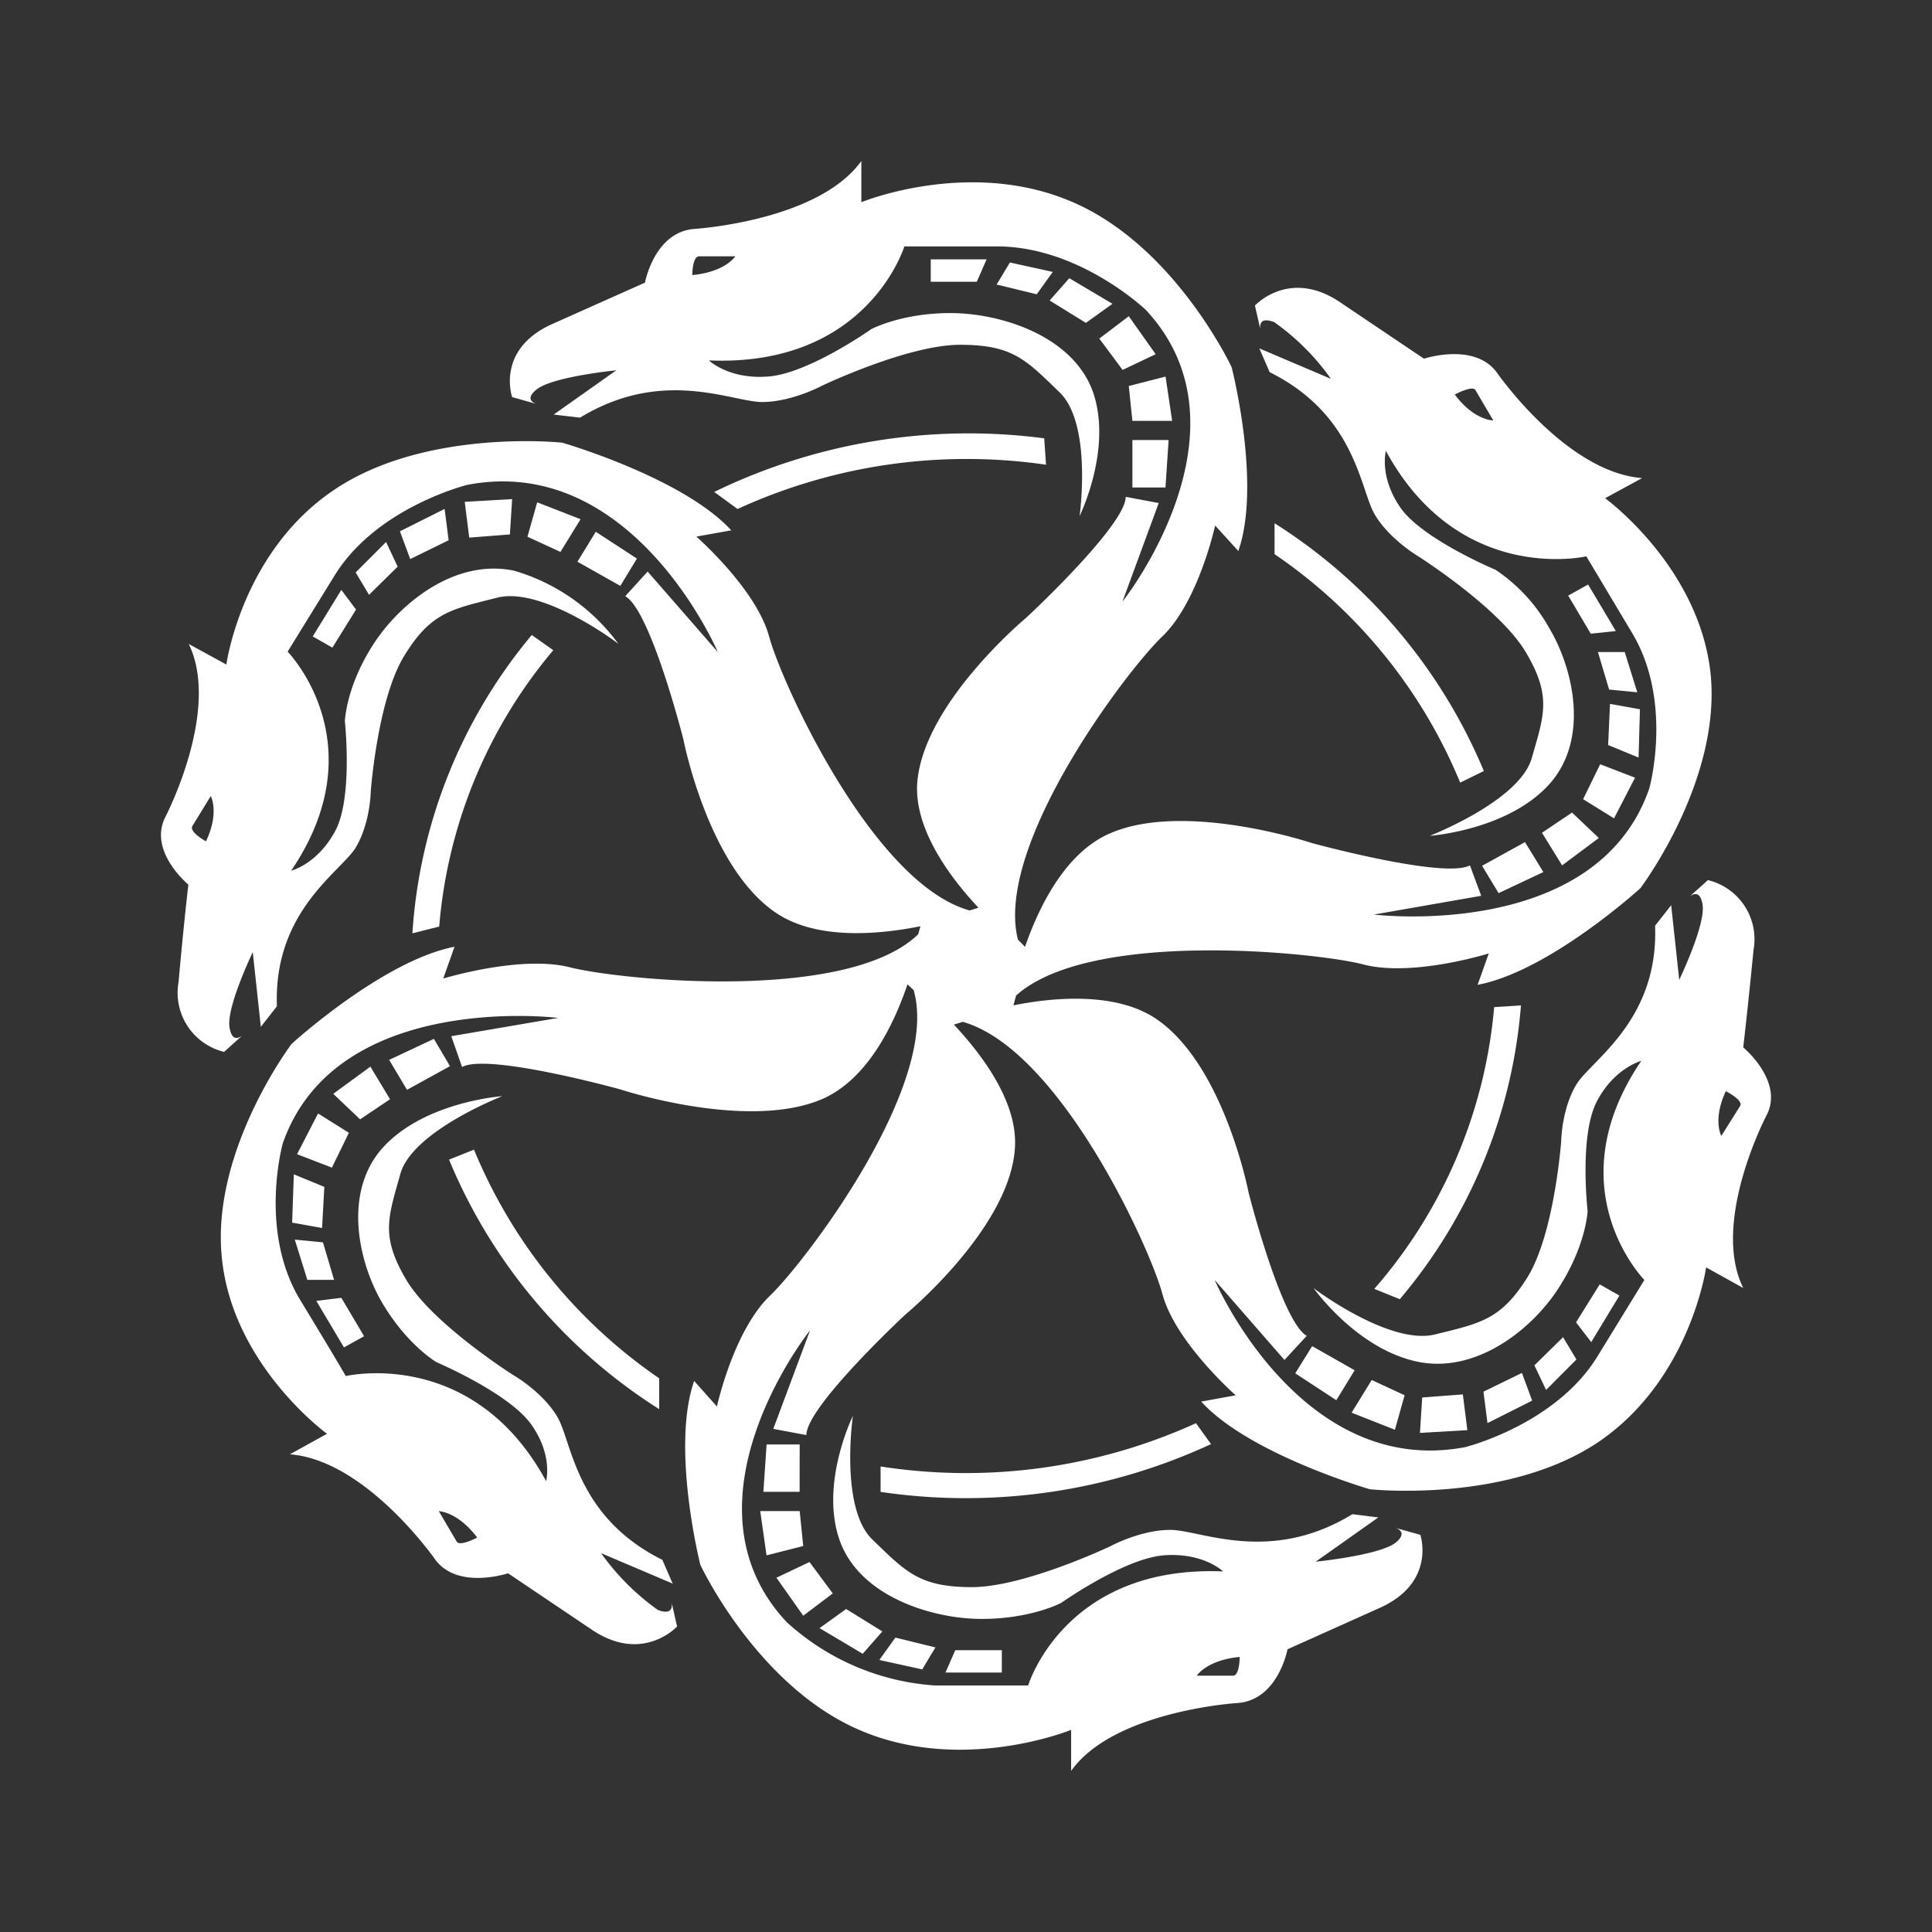 <svg xmlns="http://www.w3.org/2000/svg" width="24" height="24" fill="none" viewBox="0 0 24 24">
    <rect x="0" y="0" width="24" height="24" fill="#333333" stroke="none"/>
    <path fill="#fff" d="M14.067 6.056h.411l.039-.59h-.45zm.411-1.378-.456.117.045.433h.494l-.083-.556zm-.122-.278-.334-.472-.366.278.289.389zm-.54-.628-.533-.316-.244.277.45.278.333-.239zm-1.438-.238.5.122.2-.278-.533-.117-.167.278zm-.244-.034.122-.278h-.694V3.5zm-2.2 14.444h-.411l-.04.588h.45zm-.411 1.377.455-.116-.044-.434h-.49l.079.556zm.122.278.333.472.367-.277-.289-.39zm.539.628.533.317.244-.278-.45-.278-.333.239zm1.439.239-.5-.123-.2.278.533.117.167-.278zm.244.033-.122.278h.7v-.278zm6.544-9.744.205.34.556-.262-.228-.372zm.744-.41.25.405.456-.34-.333-.316zm1.156-.684-.433-.167-.212.434.384.238zm.044-.25.017-.6L20 8.744l-.023.511zM19.85 8.1l.139.466.35.034-.156-.5zm-.372-.706.283.478.311-.033-.344-.578-.25.139zM5.59 13.244l-.2-.339-.556.261.222.372zm-.745.411-.244-.405-.461.338.333.317zm-1.155.683.433.167.211-.433-.383-.24zm-.04.25-.021.6.372.067.028-.511zm.5 1.311-.138-.466-.35-.034.156.5zm.373.7-.283-.477-.311.038.344.578z"/>
    <path fill="#fff" d="M21.655 13.011s.056-.472.128-1.211a.755.755 0 0 0-.567-.867l-.222.2c.05-.033.128-.066.156.106.039.25-.29.933-.29.933l-.1-.927-.2.255c.045 1.167-.777 1.661-.971 1.961-.19.306-.195.711-.195.711s-.083 1.144-.416 1.689c-.334.539-.595.578-1.156.717-.555.133-1.483-.556-1.505-.578.016.022.544.76 1.294.916.76.156 1.472-.45 1.778-.96.316-.506.333-.912.333-.912s-.106-.927.111-1.355c.217-.422.556-.511.556-.511-1.078 1.588.038 2.722.038 2.722l-.583.95c-.522.85-1.644 1.127-1.644 1.127-2.056.39-3.111-2.077-3.111-2.077l.867.994.277-.3c-.316-.178-.722-1.777-.722-1.777s-.305-1.59-1.15-2.161c-.478-.323-1.222-.278-1.772-.167l.033-.122c.917-.823 3.7-.54 4.3-.39.611.168 1.572-.133 1.572-.133l-.139.39c.89-.167 2.022-1.2 2.022-1.2s1.006-1.328.873-2.661c-.14-1.334-1.311-2.184-1.311-2.184l.46-.25c-.944-.072-1.8-1.305-1.8-1.305-.277-.389-.91-.178-.91-.178l-1.04-.7c-.632-.428-1.06.04-1.06.04l.066.288c-.005-.061.006-.144.173-.083.273.193.512.432.705.705l-.889-.378.128.295c1.083.539 1.122 1.472 1.311 1.777.184.306.545.517.545.517s.994.633 1.322 1.178c.328.55.233.783.078 1.322-.15.533-1.267.966-1.267.966s.95-.066 1.472-.627c.517-.556.317-1.445.011-1.956a2.1 2.1 0 0 0-.666-.722s-.89-.372-1.173-.76c-.277-.39-.189-.717-.189-.717.912 1.677 2.49 1.31 2.49 1.31l.571.956c.511.856.211 1.928.211 1.928-.66 1.905-3.421 1.566-3.421 1.566l1.333-.233-.14-.378c-.321.172-1.966-.278-1.966-.278s-1.6-.533-2.527-.11c-.534.244-.856.888-1.034 1.4l-.088-.09c-.295-1.166 1.35-3.344 1.794-3.766.45-.433.656-1.378.656-1.378l.288.317c.29-.833-.083-2.283-.083-2.283s-.7-1.5-1.972-2.05c-1.278-.556-2.628 0-2.628 0V2c-.538.75-2.077.844-2.077.844-.495.039-.611.667-.611.667l-1.156.516c-.7.317-.494.906-.494.906l.294.083c-.055-.022-.122-.078.017-.183.205-.156.983-.233.983-.233l-.778.55.328.038c1.028-.627 1.889-.194 2.261-.194.367 0 .739-.2.739-.2s1.067-.511 1.722-.511c.661 0 .822.194 1.233.589s.25 1.539.25 1.539.411-.834.167-1.54c-.25-.705-1.156-.982-1.772-.982-.611 0-.983.2-.983.2s-.778.55-1.278.588c-.489.04-.739-.2-.739-.2 1.972.084 2.428-1.416 2.428-1.416h1.15c1.027 0 1.85.789 1.85.789 1.377 1.477-.25 3.577-.29 3.622l.45-1.223-.41-.077c0 .355-1.234 1.5-1.234 1.5s-1.272 1.055-1.355 2.044c-.045.566.389 1.166.76 1.56l-.11.034c-1.2-.333-2.334-2.822-2.49-3.4-.16-.594-.905-1.244-.905-1.244l.434-.078c-.6-.655-2.1-1.089-2.1-1.089s-1.7-.183-2.839.59c-1.144.772-1.333 2.166-1.333 2.166L2.345 8c.4.822-.289 2.145-.289 2.145-.222.427.284.844.284.844s-.056.472-.122 1.211a.756.756 0 0 0 .566.867l.222-.2c-.05.033-.127.066-.155-.106-.04-.25.289-.933.289-.933l.1.928.2-.256c-.045-1.167.777-1.661.972-1.96.189-.306.194-.712.194-.712s.084-1.144.417-1.683c.333-.545.594-.578 1.16-.722.556-.134 1.479.555 1.5.577a2.46 2.46 0 0 0-1.294-.91c-.76-.162-1.466.444-1.777.955-.317.51-.328.916-.328.916s.1.923-.111 1.345c-.222.428-.556.51-.556.51 1.073-1.582-.044-2.721-.044-2.721l.583-.945c.522-.85 1.65-1.127 1.65-1.127C7.862 5.628 8.917 8.1 8.917 8.1l-.872-1-.278.306c.317.178.722 1.778.722 1.778s.306 1.588 1.15 2.155c.49.333 1.245.278 1.795.167l-.028.1c-.883.855-3.722.566-4.328.41-.61-.155-1.572.14-1.572.14l.14-.395c-.89.172-2.023 1.206-2.023 1.206s-1.005 1.327-.867 2.66c.134 1.334 1.306 2.184 1.306 2.184l-.461.255c.944.073 1.8 1.3 1.8 1.3.277.39.91.178.91.178l1.04.7c.633.428 1.06-.039 1.06-.039l-.066-.289c.005.061-.006.145-.172.084a3 3 0 0 1-.706-.706l.889.378-.128-.295c-1.083-.539-1.122-1.472-1.305-1.777-.184-.311-.545-.517-.545-.517s-1-.633-1.327-1.178c-.328-.55-.228-.783-.078-1.322.15-.533 1.266-.966 1.266-.966s-.95.066-1.472.627c-.516.556-.316 1.445-.01 1.956.31.516.666.722.666.722s.889.378 1.172.767c.278.388.189.71.189.71-.911-1.677-2.489-1.305-2.489-1.305s-.055-.105-.572-.955c-.511-.856-.211-1.933-.211-1.933.661-1.906 3.422-1.561 3.422-1.561l-1.328.227.134.383c.322-.177 1.966.278 1.966.278s1.6.528 2.528.111c.544-.25.866-.905 1.039-1.416l.077.072c.334 1.167-1.339 3.366-1.783 3.794-.455.434-.661 1.378-.661 1.378l-.283-.317c-.29.833.077 2.284.077 2.284s.7 1.5 1.973 2.05c1.277.555 2.633 0 2.633 0v.51c.533-.75 2.072-.844 2.072-.844.5-.039.616-.667.616-.667l1.15-.516c.7-.317.5-.906.5-.906l-.3-.083c.056.022.122.078-.01.183-.206.156-.99.234-.99.234l.778-.55-.322-.04c-1.028.629-1.889.195-2.261.195s-.739.2-.739.2-1.072.511-1.728.511-.822-.194-1.233-.589c-.41-.394-.244-1.538-.244-1.538s-.411.833-.167 1.538 1.15.984 1.767.984c.616 0 .989-.2.989-.2s.777-.55 1.272-.59c.494-.038.738.2.738.2-1.972-.082-2.422 1.417-2.422 1.417h-1.15a3.03 3.03 0 0 1-1.85-.788c-1.383-1.478.25-3.578.29-3.622l-.456 1.222.411.077c0-.355 1.233-1.5 1.233-1.5s1.278-1.055 1.356-2.044c.05-.566-.383-1.155-.756-1.555l.111-.034c1.206.345 2.333 2.817 2.483 3.395.167.594.906 1.244.906 1.244l-.428.078c.595.655 2.095 1.089 2.095 1.089s1.7.183 2.844-.59c1.139-.777 1.333-2.166 1.333-2.166l.461.256c-.405-.822.289-2.144.289-2.144.222-.423-.289-.845-.289-.845m-3.583-8.11s.217-.117.256-.056l.222.378s-.24 0-.478-.322M8.6 3.417s0-.233.084-.233h.45s-.122.194-.534.233M2.556 10.45s-.21-.116-.166-.189l.228-.372s.11.2-.056.556zm3.372 8.65s-.216.116-.255.05l-.222-.378s.233.005.477.328m9.472 1.483s0 .233-.083.233h-.45s.122-.194.533-.233m6.216-6.844-.233.372s-.111-.2.056-.556c0 0 .222.112.177.184"/>
    <path fill="#fff" d="m16.09 17.06.51.334.228-.372-.528-.3zm1.36.273-.41-.19-.25.406.538.212.122-.434zm.717-.011-.5.038-.028.44.589-.034-.056-.444zm.739-.267-.478.233.05.39.555-.279zm.155-.094.145.305.377-.378-.166-.277zm1.056-.867-.245-.139-.294.472.189.245zM7.912 6.939l-.511-.333-.228.372.533.3zm-1.361-.272.411.189.25-.406-.539-.21-.122.432zm-.717.011.5-.039.028-.439-.589.034.056.444zm-.738.267.477-.234-.05-.389-.555.278zm-.156.094-.144-.306-.378.378.166.278zm-1.055.867.244.139.294-.473-.183-.244zm9.087-2.461a7.23 7.23 0 0 0-4.1.666l.29.212a6.83 6.83 0 0 1 3.832-.55l-.022-.323zm1.89 12.232a6.9 6.9 0 0 1-3.923.54v.316c1.397.206 2.824 0 4.105-.594l-.189-.262zm-8.978-3.394-.306.122a6.7 6.7 0 0 0 2.611 3.1v-.383a6.4 6.4 0 0 1-2.3-2.839zm12.677-1.772a6.13 6.13 0 0 1-1.489 3.5l.317.128a6.43 6.43 0 0 0 1.505-3.65zm-2.728-6.01v.383a6.37 6.37 0 0 1 2.306 2.838l.294-.144a6.7 6.7 0 0 0-2.6-3.078M6.606 7.888a6.42 6.42 0 0 0-1.483 3.706l.333-.084a6.1 6.1 0 0 1 1.417-3.433z"/>
</svg>
